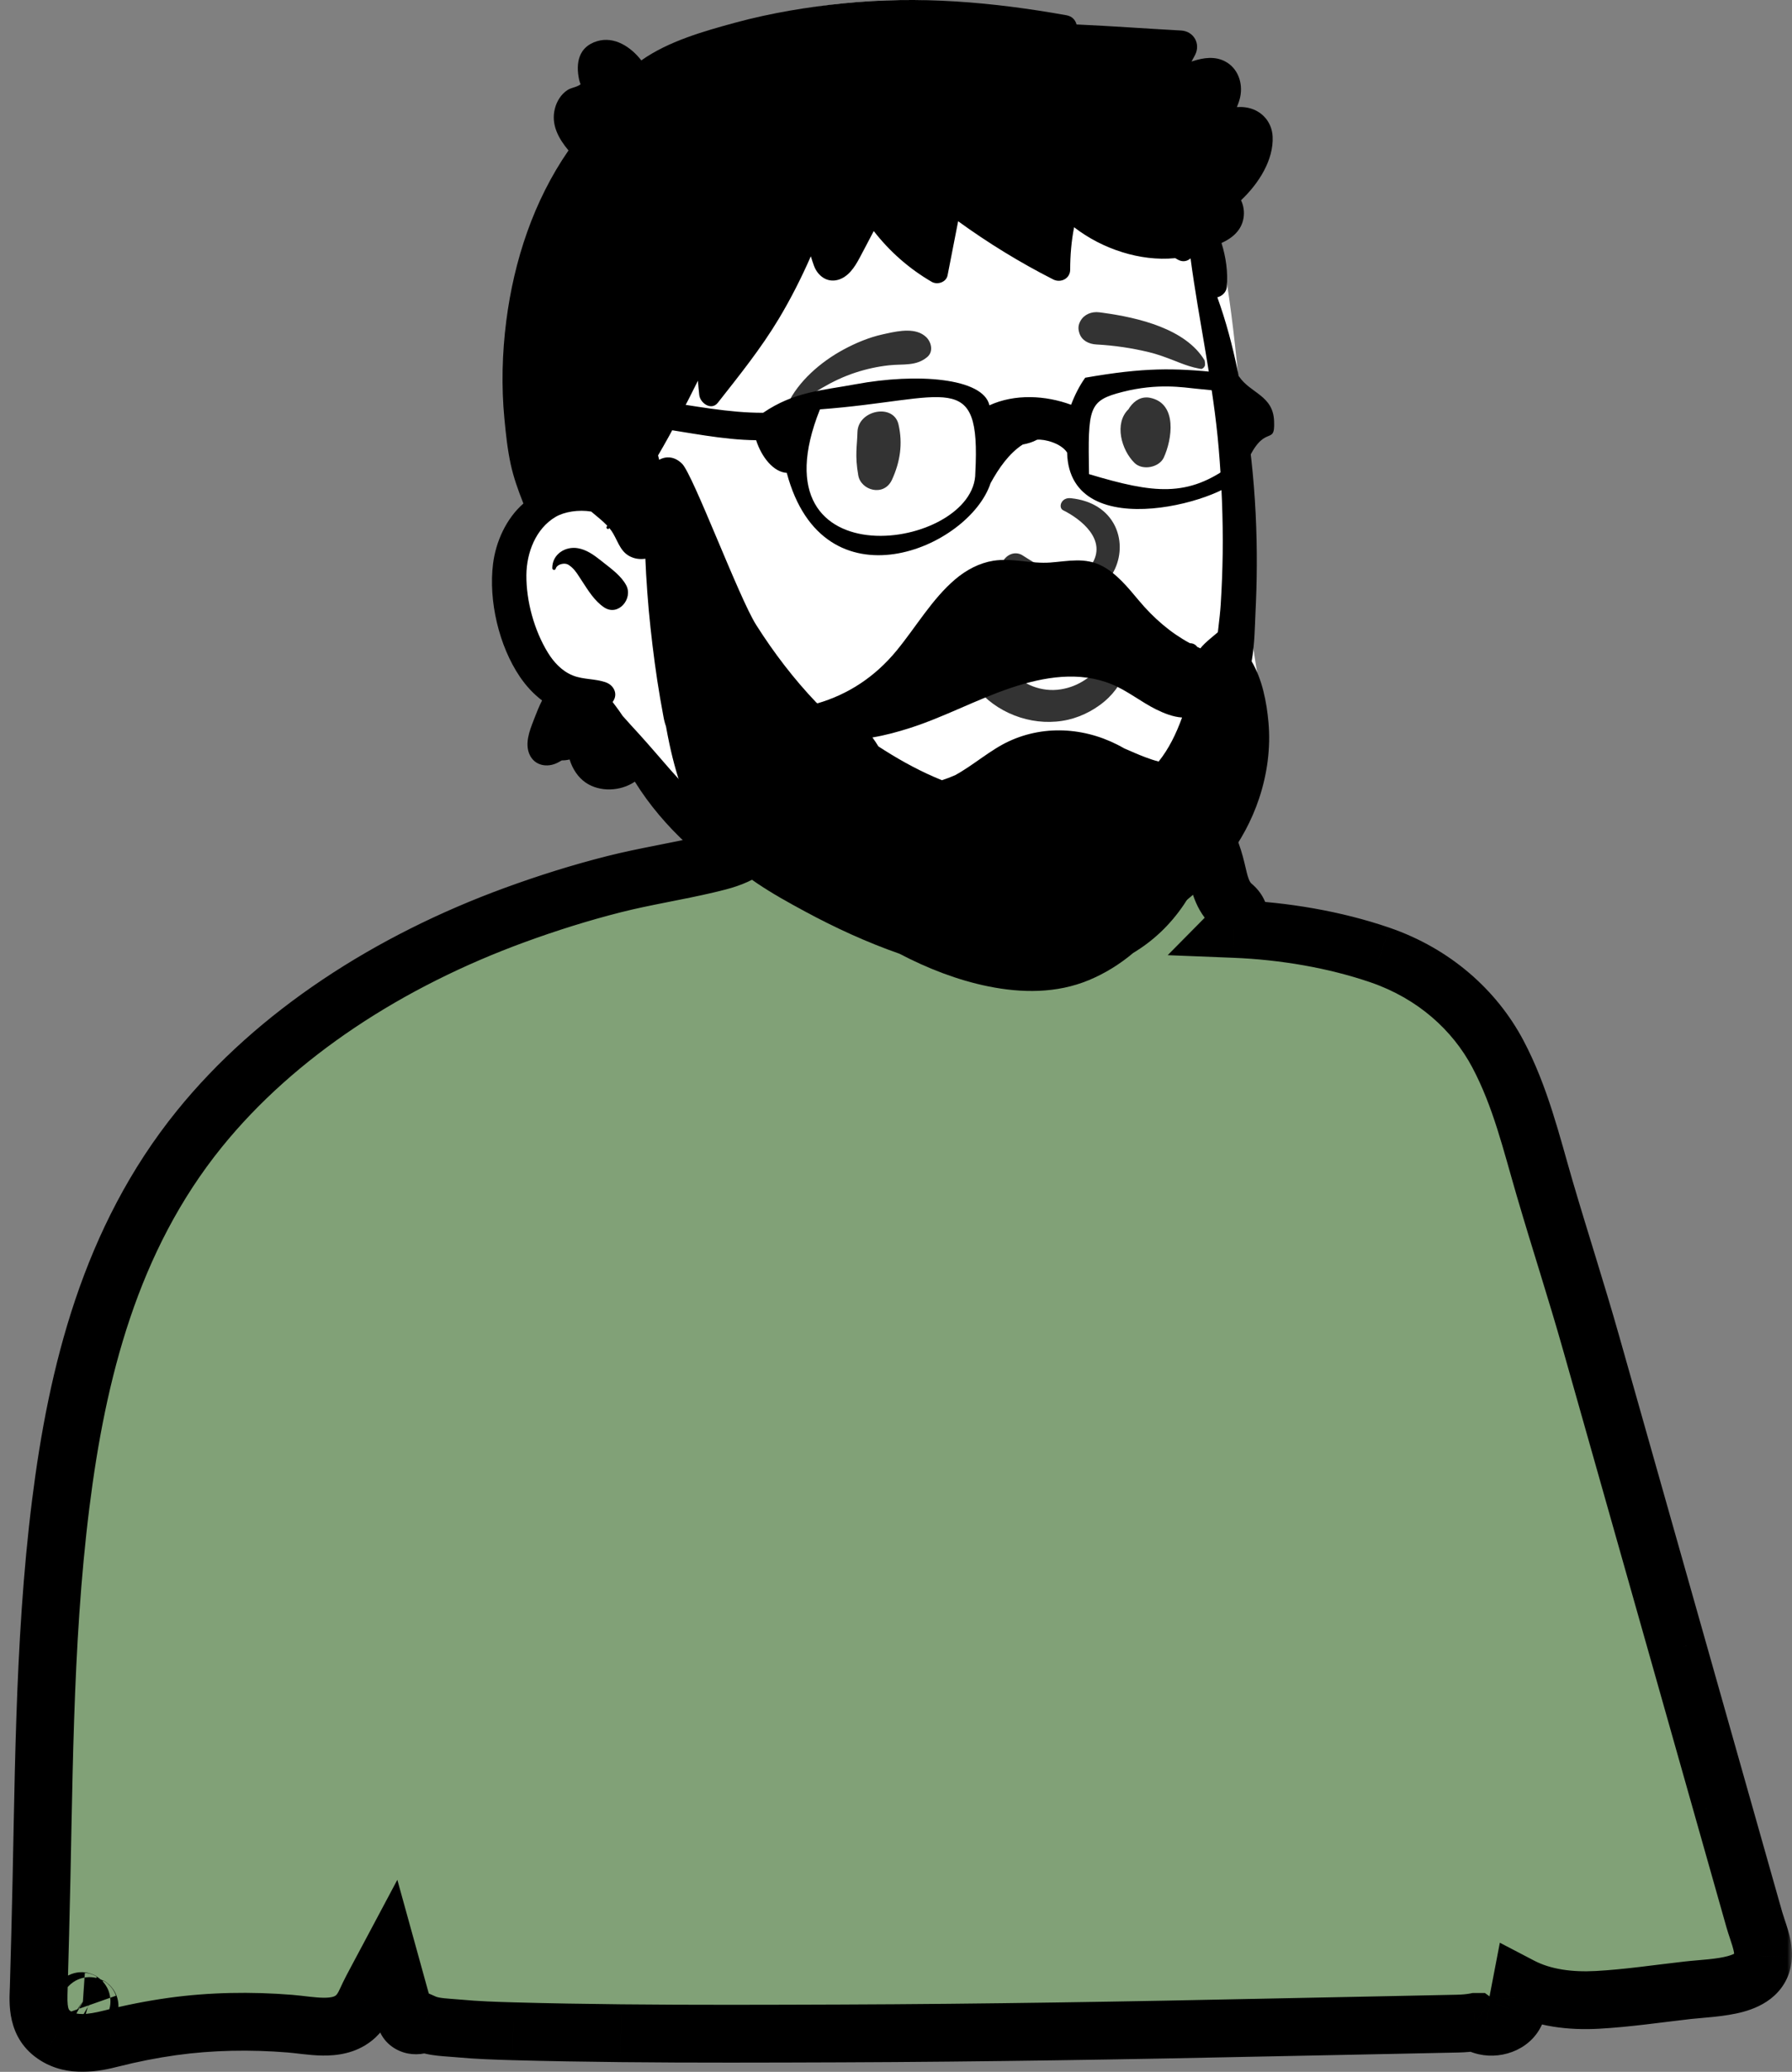 <svg width="186" height="215" viewBox="0 0 186 215" fill="none" xmlns="http://www.w3.org/2000/svg">
<rect x="0" y="0" width="186" height="215" fill="#808080" stroke="none"/>
<path fill-rule="evenodd" clip-rule="evenodd" d="M94.141 0C106.504 0 119.293 10.15 123.825 16.628C127.635 22.074 129.687 46.699 129.687 63.342C129.687 66.821 131.5 73.383 130.971 76.712C129.032 88.912 120.583 99.144 103.861 99.144C87.138 99.144 75.147 92.123 62.718 73.274C56.688 73.274 53.765 68.375 53.722 60.645C53.68 52.915 59.544 50.102 59.544 50.102C59.544 50.102 57.453 19.595 62.718 11.652C67.984 3.709 81.778 0 94.141 0Z" fill="white"/>
<path fill-rule="evenodd" clip-rule="evenodd" d="M56.764 96.357C67.672 94.374 74.142 94.374 77.803 91.301C81.464 88.229 82.128 82.954 83.647 78.882C84.484 76.638 92.682 74.6 100.634 74.919C107.115 75.179 113.646 77.438 114.15 78.882C115.275 82.097 117.081 95.862 123.023 97.977C128.964 100.092 141.649 98.164 145.276 103.214C148.903 108.264 160.813 128.852 160.813 133.648C160.813 138.445 44.369 136.979 44.369 136.979C44.369 136.979 45.855 98.341 56.764 96.357Z" fill="white"/>
<mask id="path-6-outside-1" maskUnits="userSpaceOnUse" x="0" y="77.855" width="186" height="138" fill="black">
<rect fill="white" y="77.855" width="186" height="138"/>
<path fill-rule="evenodd" clip-rule="evenodd" d="M9.212 208.097C9.378 208.195 9.247 208.197 9.212 208.097V208.097ZM8.565 207.699C8.576 207.706 8.589 207.714 8.603 207.721C8.471 207.712 8.39 207.602 8.565 207.699ZM180.894 194.981C180.162 192.4 179.432 189.817 178.7 187.236C177.173 181.838 175.644 176.439 174.117 171.039C171.126 160.479 168.137 149.919 165.146 139.359C163.628 133.992 161.893 128.667 160.326 123.309C158.954 118.613 157.822 113.805 155.466 109.361C153.063 104.824 148.84 101.033 143.249 99.11C138.54 97.493 133.244 96.597 128.117 96.393C128.761 95.742 128.912 94.778 127.972 93.991C126.807 93.016 126.57 91.567 126.259 90.277C125.871 88.665 125.269 86.938 124.107 85.581C123.617 85.008 122.902 84.74 122.061 84.894C121.544 84.988 121.036 85.098 120.534 85.223C120.372 85.089 120.212 84.946 120.071 84.773C119.754 84.371 119.548 83.783 119.092 83.476C118.783 83.266 118.432 83.215 118.071 83.367C117.1 83.774 117.019 85.006 117.227 85.762C117.269 85.909 117.319 86.055 117.381 86.198C117.315 86.224 117.247 86.249 117.179 86.274H117.177C115.911 86.075 114.294 86.495 113.058 86.596C111.623 86.714 110.181 86.791 108.739 86.829C105.788 86.907 102.832 86.835 99.894 86.591C97.03 86.356 94.186 85.978 91.357 85.551C89.596 85.285 87.448 85.064 85.901 84.19C85.877 83.754 85.864 83.317 85.853 82.881C85.831 82.123 85.88 81.528 85.391 80.862C85.384 80.855 85.373 80.853 85.362 80.857C84.758 81.117 84.324 81.562 84.006 82.09C83.426 81.962 82.801 81.98 82.26 82.166C81.495 82.428 80.925 82.731 80.332 83.215C79.449 83.933 79.19 84.773 78.932 85.737C78.745 86.428 78.629 86.922 78.296 87.385C78.224 87.484 78.147 87.589 78.064 87.685C78.033 87.71 77.976 87.759 77.88 87.842C77.784 87.922 77.687 88 77.588 88.078C77.532 88.125 77.251 88.313 77.295 88.287C76.081 89.033 74.983 89.313 73.485 89.669C70.259 90.436 66.955 90.937 63.741 91.751C60.229 92.641 56.793 93.723 53.434 94.951C40.369 99.728 28.675 107.291 20.702 117.141C11.416 128.612 7.998 142.546 6.304 156.054C4.45 170.86 4.58 185.834 4.174 200.701C4.124 202.56 4.073 204.42 4.023 206.279C3.973 208.097 3.837 210.054 5.791 211.279C7.533 212.368 9.654 212.026 11.582 211.536C13.646 211.013 15.748 210.597 17.875 210.299C21.889 209.74 26.03 209.673 30.079 209.998C32.255 210.174 34.917 210.839 36.705 209.432C37.347 208.926 37.717 208.283 38.02 207.609C38.397 206.777 38.837 205.961 39.275 205.143C39.637 204.47 39.996 203.794 40.355 203.119C40.938 205.227 41.521 207.334 42.104 209.443C42.334 210.273 43.383 210.337 44.017 209.933C45.051 210.391 46.409 210.382 47.584 210.494C49.473 210.673 51.377 210.734 53.274 210.789C56.992 210.894 60.711 210.952 64.431 210.991C72.017 211.071 79.602 211.042 87.186 211.015C102.21 210.961 117.232 210.707 132.249 210.385C136.478 210.295 140.707 210.214 144.936 210.129C147.048 210.087 149.162 210.045 151.277 209.996C151.91 209.982 152.55 209.933 153.15 209.817H153.152C153.42 210.011 153.748 210.159 154.141 210.248C155.545 210.566 156.941 209.857 157.361 208.738C157.556 208.224 157.692 207.754 157.644 207.254C157.716 206.878 157.789 206.502 157.861 206.126C160.205 207.35 163.019 207.683 165.795 207.531C168.935 207.359 172.075 206.885 175.19 206.533C178.115 206.201 182.857 206.308 182.997 202.973C183.048 201.752 182.423 200.382 182.09 199.207C181.691 197.798 181.292 196.39 180.894 194.981Z"/>
</mask>
<path fill-rule="evenodd" clip-rule="evenodd" d="M9.212 208.097C9.378 208.195 9.247 208.197 9.212 208.097V208.097ZM8.565 207.699C8.576 207.706 8.589 207.714 8.603 207.721C8.471 207.712 8.39 207.602 8.565 207.699ZM180.894 194.981C180.162 192.4 179.432 189.817 178.7 187.236C177.173 181.838 175.644 176.439 174.117 171.039C171.126 160.479 168.137 149.919 165.146 139.359C163.628 133.992 161.893 128.667 160.326 123.309C158.954 118.613 157.822 113.805 155.466 109.361C153.063 104.824 148.84 101.033 143.249 99.11C138.54 97.493 133.244 96.597 128.117 96.393C128.761 95.742 128.912 94.778 127.972 93.991C126.807 93.016 126.57 91.567 126.259 90.277C125.871 88.665 125.269 86.938 124.107 85.581C123.617 85.008 122.902 84.74 122.061 84.894C121.544 84.988 121.036 85.098 120.534 85.223C120.372 85.089 120.212 84.946 120.071 84.773C119.754 84.371 119.548 83.783 119.092 83.476C118.783 83.266 118.432 83.215 118.071 83.367C117.1 83.774 117.019 85.006 117.227 85.762C117.269 85.909 117.319 86.055 117.381 86.198C117.315 86.224 117.247 86.249 117.179 86.274H117.177C115.911 86.075 114.294 86.495 113.058 86.596C111.623 86.714 110.181 86.791 108.739 86.829C105.788 86.907 102.832 86.835 99.894 86.591C97.03 86.356 94.186 85.978 91.357 85.551C89.596 85.285 87.448 85.064 85.901 84.19C85.877 83.754 85.864 83.317 85.853 82.881C85.831 82.123 85.88 81.528 85.391 80.862C85.384 80.855 85.373 80.853 85.362 80.857C84.758 81.117 84.324 81.562 84.006 82.09C83.426 81.962 82.801 81.98 82.26 82.166C81.495 82.428 80.925 82.731 80.332 83.215C79.449 83.933 79.19 84.773 78.932 85.737C78.745 86.428 78.629 86.922 78.296 87.385C78.224 87.484 78.147 87.589 78.064 87.685C78.033 87.71 77.976 87.759 77.88 87.842C77.784 87.922 77.687 88 77.588 88.078C77.532 88.125 77.251 88.313 77.295 88.287C76.081 89.033 74.983 89.313 73.485 89.669C70.259 90.436 66.955 90.937 63.741 91.751C60.229 92.641 56.793 93.723 53.434 94.951C40.369 99.728 28.675 107.291 20.702 117.141C11.416 128.612 7.998 142.546 6.304 156.054C4.45 170.86 4.58 185.834 4.174 200.701C4.124 202.56 4.073 204.42 4.023 206.279C3.973 208.097 3.837 210.054 5.791 211.279C7.533 212.368 9.654 212.026 11.582 211.536C13.646 211.013 15.748 210.597 17.875 210.299C21.889 209.74 26.03 209.673 30.079 209.998C32.255 210.174 34.917 210.839 36.705 209.432C37.347 208.926 37.717 208.283 38.02 207.609C38.397 206.777 38.837 205.961 39.275 205.143C39.637 204.47 39.996 203.794 40.355 203.119C40.938 205.227 41.521 207.334 42.104 209.443C42.334 210.273 43.383 210.337 44.017 209.933C45.051 210.391 46.409 210.382 47.584 210.494C49.473 210.673 51.377 210.734 53.274 210.789C56.992 210.894 60.711 210.952 64.431 210.991C72.017 211.071 79.602 211.042 87.186 211.015C102.21 210.961 117.232 210.707 132.249 210.385C136.478 210.295 140.707 210.214 144.936 210.129C147.048 210.087 149.162 210.045 151.277 209.996C151.91 209.982 152.55 209.933 153.15 209.817H153.152C153.42 210.011 153.748 210.159 154.141 210.248C155.545 210.566 156.941 209.857 157.361 208.738C157.556 208.224 157.692 207.754 157.644 207.254C157.716 206.878 157.789 206.502 157.861 206.126C160.205 207.35 163.019 207.683 165.795 207.531C168.935 207.359 172.075 206.885 175.19 206.533C178.115 206.201 182.857 206.308 182.997 202.973C183.048 201.752 182.423 200.382 182.09 199.207C181.691 197.798 181.292 196.39 180.894 194.981Z" fill="#81A177"/>
<path d="M8.565 207.699L10.219 205.196L10.124 205.134L10.026 205.079L8.565 207.699ZM8.603 207.721L8.397 210.714L10.049 205.093L8.603 207.721ZM180.894 194.981L183.78 194.164L183.78 194.163L180.894 194.981ZM178.7 187.236L175.814 188.052L175.814 188.054L178.7 187.236ZM174.117 171.039L177.003 170.223L177.003 170.222L174.117 171.039ZM165.146 139.359L162.26 140.175L162.26 140.176L165.146 139.359ZM160.326 123.309L157.446 124.15L157.447 124.151L160.326 123.309ZM155.466 109.361L152.815 110.765L152.815 110.765L155.466 109.361ZM143.249 99.11L144.224 96.273L144.223 96.272L143.249 99.11ZM128.117 96.393L125.984 94.283L121.2 99.12L127.998 99.391L128.117 96.393ZM127.972 93.991L129.898 91.69L129.897 91.69L127.972 93.991ZM126.259 90.277L123.342 90.979L123.343 90.981L126.259 90.277ZM124.107 85.581L121.828 87.532L121.828 87.532L124.107 85.581ZM122.061 84.894L122.598 87.846L122.6 87.845L122.061 84.894ZM120.534 85.223L118.624 87.537L119.79 88.5L121.258 88.135L120.534 85.223ZM120.071 84.773L117.719 86.634L117.728 86.646L117.737 86.658L120.071 84.773ZM119.092 83.476L117.406 85.958L117.414 85.963L119.092 83.476ZM118.071 83.367L119.231 86.134L119.233 86.133L118.071 83.367ZM117.227 85.762L114.335 86.558L114.338 86.57L114.342 86.582L117.227 85.762ZM117.381 86.198L118.459 88.998L121.367 87.877L120.137 85.015L117.381 86.198ZM117.179 86.274V89.274H117.72L118.227 89.085L117.179 86.274ZM117.177 86.274L116.711 89.238L116.943 89.274H117.177V86.274ZM113.058 86.596L113.303 89.586L113.303 89.586L113.058 86.596ZM108.739 86.829L108.66 83.831L108.66 83.831L108.739 86.829ZM99.894 86.591L100.142 83.601L100.139 83.601L99.894 86.591ZM91.357 85.551L90.909 88.517L90.91 88.517L91.357 85.551ZM85.901 84.19L82.906 84.356L82.997 85.995L84.426 86.802L85.901 84.19ZM85.853 82.881L88.852 82.805L88.852 82.794L85.853 82.881ZM85.391 80.862L87.809 79.087L87.717 78.961L87.612 78.845L85.391 80.862ZM85.362 80.857L84.422 78.008L84.297 78.049L84.176 78.101L85.362 80.857ZM84.006 82.09L83.358 85.019L85.465 85.485L86.577 83.637L84.006 82.09ZM82.26 82.166L83.233 85.004L83.237 85.003L82.26 82.166ZM80.332 83.215L82.225 85.543L82.229 85.539L80.332 83.215ZM78.932 85.737L81.828 86.518L81.829 86.514L78.932 85.737ZM78.296 87.385L80.723 89.148L80.727 89.142L80.732 89.136L78.296 87.385ZM78.064 87.685L79.974 89.999L80.166 89.84L80.329 89.652L78.064 87.685ZM77.88 87.842L79.79 90.156L79.815 90.135L79.84 90.114L77.88 87.842ZM77.588 88.078L75.731 85.722L75.704 85.743L75.679 85.764L77.588 88.078ZM77.295 88.287L78.865 90.844L75.794 85.69L77.295 88.287ZM73.485 89.669L72.791 86.751L72.791 86.751L73.485 89.669ZM63.741 91.751L63.004 88.843L63.004 88.843L63.741 91.751ZM53.434 94.951L54.464 97.769L54.464 97.769L53.434 94.951ZM20.702 117.141L18.37 115.253L18.37 115.253L20.702 117.141ZM6.304 156.054L3.327 155.681L3.327 155.682L6.304 156.054ZM4.174 200.701L1.175 200.619L1.175 200.619L4.174 200.701ZM4.023 206.279L7.022 206.362L7.022 206.361L4.023 206.279ZM5.791 211.279L4.198 213.821L4.201 213.823L5.791 211.279ZM11.582 211.536L10.846 208.628L10.843 208.628L11.582 211.536ZM17.875 210.299L17.461 207.327L17.458 207.328L17.875 210.299ZM30.079 209.998L30.32 207.008L30.32 207.008L30.079 209.998ZM36.705 209.432L38.561 211.789L38.563 211.787L36.705 209.432ZM38.02 207.609L35.287 206.371L35.282 206.382L38.02 207.609ZM39.275 205.143L36.633 203.723L36.631 203.726L39.275 205.143ZM40.355 203.119L43.247 202.319L41.242 195.072L37.708 201.709L40.355 203.119ZM42.104 209.443L39.212 210.242L39.213 210.244L42.104 209.443ZM44.017 209.933L45.231 207.19L43.761 206.539L42.405 207.403L44.017 209.933ZM47.584 210.494L47.299 213.48L47.301 213.481L47.584 210.494ZM53.274 210.789L53.188 213.788L53.19 213.788L53.274 210.789ZM64.431 210.991L64.399 213.991L64.4 213.991L64.431 210.991ZM87.186 211.015L87.196 214.015L87.196 214.015L87.186 211.015ZM132.249 210.385L132.185 207.386L132.185 207.386L132.249 210.385ZM144.936 210.129L144.877 207.129L144.876 207.129L144.936 210.129ZM151.277 209.996L151.208 206.997L151.208 206.997L151.277 209.996ZM153.15 209.817V206.817H152.864L152.582 206.872L153.15 209.817ZM153.152 209.817L154.912 207.387L154.124 206.817H153.152V209.817ZM154.141 210.248L154.804 207.322L154.802 207.322L154.141 210.248ZM157.361 208.738L154.557 207.673L154.553 207.682L157.361 208.738ZM157.644 207.254L154.698 206.688L154.616 207.112L154.658 207.543L157.644 207.254ZM157.861 206.126L159.25 203.466L155.676 201.6L154.915 205.559L157.861 206.126ZM165.795 207.531L165.631 204.535L165.631 204.535L165.795 207.531ZM175.19 206.533L174.853 203.552L174.853 203.552L175.19 206.533ZM182.997 202.973L185.994 203.099L185.995 203.096L182.997 202.973ZM182.09 199.207L179.203 200.024L179.204 200.024L182.09 199.207ZM7.694 210.685C7.666 210.668 7.331 210.482 7.005 210.1C6.909 209.988 6.755 209.79 6.614 209.512C6.491 209.268 6.255 208.721 6.299 207.986C6.353 207.101 6.804 206.235 7.603 205.69C8.271 205.236 8.928 205.176 9.246 205.171C9.886 205.163 10.355 205.362 10.542 205.449C10.793 205.567 11.004 205.709 11.178 205.855C11.529 206.149 11.852 206.564 12.041 207.1L6.382 209.094C6.588 209.68 6.942 210.132 7.321 210.451C7.51 210.609 7.736 210.761 8 210.884C8.199 210.977 8.68 211.18 9.328 211.171C9.65 211.166 10.311 211.106 10.981 210.649C11.783 210.103 12.235 209.235 12.289 208.347C12.333 207.609 12.096 207.058 11.97 206.808C11.828 206.526 11.669 206.323 11.568 206.204C11.222 205.798 10.841 205.575 10.729 205.509L7.694 210.685ZM6.912 210.203C6.989 210.253 7.053 210.291 7.088 210.311C7.122 210.331 7.153 210.347 7.156 210.349L10.049 205.093C10.039 205.087 10.056 205.097 10.078 205.109C10.1 205.122 10.153 205.152 10.219 205.196L6.912 210.203ZM8.808 204.728C9.161 204.752 9.463 204.841 9.707 204.946C9.856 205.011 10.293 205.21 10.703 205.668C10.809 205.786 11.08 206.103 11.268 206.594C11.453 207.08 11.754 208.363 10.8 209.545C9.994 210.543 8.917 210.638 8.651 210.654C8.267 210.677 7.97 210.619 7.843 210.592C7.566 210.532 7.366 210.446 7.3 210.416C7.207 210.376 7.14 210.339 7.105 210.32L10.026 205.079C9.953 205.038 9.594 204.832 9.114 204.728C8.98 204.699 8.676 204.641 8.288 204.665C8.018 204.681 6.938 204.776 6.131 205.777C5.175 206.961 5.476 208.246 5.663 208.735C5.852 209.23 6.125 209.55 6.234 209.672C6.66 210.147 7.13 210.369 7.326 210.454C7.617 210.579 7.979 210.685 8.397 210.714L8.808 204.728ZM183.78 194.163C183.414 192.873 183.049 191.583 182.684 190.291C182.318 189.001 181.953 187.709 181.587 186.417L175.814 188.054C176.18 189.344 176.545 190.634 176.91 191.925C177.276 193.216 177.641 194.508 178.007 195.799L183.78 194.163ZM181.587 186.419C180.059 181.019 178.531 175.623 177.003 170.223L171.23 171.856C172.757 177.255 174.287 182.656 175.814 188.052L181.587 186.419ZM177.003 170.222C175.508 164.942 174.013 159.662 172.518 154.382C171.023 149.102 169.528 143.821 168.033 138.541L162.26 140.176C163.755 145.456 165.25 150.736 166.745 156.016C168.24 161.296 169.735 166.576 171.23 171.857L177.003 170.222ZM168.033 138.542C166.531 133.234 164.716 127.632 163.205 122.467L157.447 124.151C159.07 129.702 160.725 134.75 162.26 140.175L168.033 138.542ZM163.206 122.468C161.896 117.982 160.657 112.749 158.117 107.956L152.815 110.765C154.986 114.861 156.013 119.243 157.446 124.15L163.206 122.468ZM158.117 107.956C155.356 102.745 150.534 98.443 144.224 96.273L142.273 101.947C147.147 103.623 150.769 106.903 152.815 110.765L158.117 107.956ZM144.223 96.272C139.201 94.548 133.612 93.61 128.237 93.395L127.998 99.391C132.877 99.585 137.879 100.438 142.274 101.947L144.223 96.272ZM130.25 98.503C130.988 97.757 131.636 96.634 131.639 95.249C131.642 93.783 130.922 92.547 129.898 91.69L126.047 96.291C125.963 96.221 125.638 95.861 125.639 95.237C125.64 94.693 125.89 94.378 125.984 94.283L130.25 98.503ZM129.897 91.69C129.828 91.632 129.727 91.522 129.602 91.192C129.445 90.776 129.369 90.377 129.175 89.574L123.343 90.981C123.558 91.871 123.949 94.537 126.048 96.292L129.897 91.69ZM129.176 89.575C128.75 87.808 128.01 85.527 126.386 83.63L121.828 87.532C122.527 88.349 122.992 89.523 123.342 90.979L129.176 89.575ZM126.387 83.631C125.177 82.218 123.377 81.604 121.522 81.943L122.6 87.845C122.562 87.852 122.423 87.865 122.235 87.8C122.045 87.735 121.908 87.625 121.828 87.532L126.387 83.631ZM121.524 81.942C120.941 82.049 120.37 82.172 119.81 82.312L121.258 88.135C121.701 88.024 122.147 87.928 122.598 87.846L121.524 81.942ZM122.444 82.91C122.418 82.889 122.4 82.873 122.387 82.862C122.373 82.85 122.367 82.844 122.365 82.842C122.36 82.838 122.378 82.854 122.405 82.888L117.737 86.658C118.067 87.066 118.41 87.36 118.624 87.537L122.444 82.91ZM122.424 82.911C122.459 82.955 122.461 82.966 122.408 82.88C122.402 82.869 122.247 82.61 122.173 82.492C121.974 82.176 121.537 81.507 120.77 80.989L117.414 85.963C117.246 85.85 117.145 85.739 117.101 85.687C117.061 85.64 117.055 85.624 117.094 85.686C117.113 85.716 117.134 85.752 117.168 85.808C117.197 85.856 117.244 85.934 117.288 86.008C117.378 86.155 117.525 86.39 117.719 86.634L122.424 82.911ZM120.778 80.994C119.69 80.256 118.273 80.028 116.909 80.602L119.233 86.133C118.971 86.243 118.631 86.309 118.255 86.266C117.888 86.223 117.6 86.089 117.406 85.958L120.778 80.994ZM116.911 80.601C115.326 81.265 114.578 82.602 114.3 83.693C114.037 84.725 114.114 85.756 114.335 86.558L120.12 84.966C120.133 85.015 120.134 85.035 120.134 85.041C120.134 85.046 120.135 85.091 120.114 85.175C120.093 85.259 120.035 85.431 119.885 85.627C119.723 85.84 119.495 86.023 119.231 86.134L116.911 80.601ZM114.342 86.582C114.413 86.834 114.505 87.104 114.624 87.382L120.137 85.015C120.134 85.007 120.125 84.984 120.113 84.942L114.342 86.582ZM116.302 83.399C116.254 83.417 116.202 83.437 116.131 83.463L118.227 89.085C118.292 89.061 118.376 89.03 118.459 88.998L116.302 83.399ZM117.179 83.274H117.177V89.274H117.179V83.274ZM117.643 83.311C116.561 83.141 115.482 83.249 114.721 83.347C113.756 83.472 113.361 83.561 112.813 83.606L113.303 89.586C113.99 89.53 115.022 89.358 115.491 89.298C116.164 89.211 116.526 89.209 116.711 89.238L117.643 83.311ZM112.813 83.606C111.433 83.719 110.047 83.794 108.66 83.831L108.818 89.828C110.315 89.789 111.812 89.708 113.303 89.586L112.813 83.606ZM108.66 83.831C105.81 83.906 102.964 83.835 100.142 83.601L99.645 89.58C102.7 89.834 105.765 89.909 108.818 89.828L108.66 83.831ZM100.139 83.601C97.372 83.374 94.603 83.006 91.805 82.584L90.91 88.517C93.769 88.949 96.688 89.338 99.648 89.581L100.139 83.601ZM91.805 82.584C90.82 82.436 90.002 82.336 89.16 82.161C88.334 81.99 87.758 81.793 87.377 81.578L84.426 86.802C85.592 87.461 86.863 87.812 87.938 88.036C88.997 88.256 90.133 88.4 90.909 88.517L91.805 82.584ZM88.897 84.025C88.875 83.636 88.863 83.235 88.852 82.805L82.854 82.956C82.865 83.398 82.879 83.873 82.906 84.356L88.897 84.025ZM88.852 82.794C88.839 82.355 88.967 80.664 87.809 79.087L82.973 82.637C82.951 82.607 82.914 82.549 82.881 82.466C82.849 82.386 82.837 82.325 82.834 82.306C82.833 82.298 82.838 82.328 82.843 82.447C82.845 82.505 82.846 82.571 82.848 82.661C82.849 82.745 82.851 82.855 82.855 82.967L88.852 82.794ZM87.612 78.845C86.579 77.708 85.195 77.753 84.422 78.008L86.303 83.705C85.552 83.953 84.19 84.001 83.171 82.879L87.612 78.845ZM84.176 78.101C82.866 78.665 81.996 79.612 81.435 80.544L86.577 83.637C86.618 83.569 86.638 83.552 86.629 83.561C86.624 83.566 86.613 83.575 86.597 83.586C86.581 83.596 86.564 83.605 86.549 83.612L84.176 78.101ZM84.654 79.161C83.606 78.929 82.413 78.941 81.283 79.33L83.237 85.003C83.203 85.014 83.203 85.009 83.237 85.008C83.271 85.007 83.315 85.01 83.358 85.019L84.654 79.161ZM81.287 79.329C80.232 79.69 79.339 80.153 78.434 80.891L82.229 85.539C82.512 85.308 82.758 85.167 83.233 85.004L81.287 79.329ZM78.439 80.888C76.755 82.257 76.307 83.944 76.034 84.96L81.829 86.514C81.96 86.027 82.026 85.837 82.088 85.712C82.121 85.644 82.146 85.607 82.225 85.543L78.439 80.888ZM76.035 84.956C75.982 85.154 75.949 85.279 75.912 85.41C75.878 85.532 75.855 85.604 75.838 85.653C75.811 85.732 75.816 85.695 75.861 85.633L80.732 89.136C81.454 88.133 81.692 87.022 81.828 86.518L76.035 84.956ZM75.87 85.621C75.833 85.672 75.814 85.697 75.799 85.717C75.784 85.736 75.786 85.733 75.799 85.718L80.329 89.652C80.51 89.444 80.659 89.237 80.723 89.148L75.87 85.621ZM76.154 85.372C76.092 85.423 76.007 85.496 75.92 85.571L79.84 90.114C79.888 90.073 79.922 90.043 79.947 90.022C79.975 89.998 79.98 89.993 79.974 89.999L76.154 85.372ZM75.97 85.529C75.891 85.594 75.812 85.658 75.731 85.722L79.447 90.433C79.562 90.342 79.676 90.25 79.79 90.156L75.97 85.529ZM75.679 85.764C75.775 85.684 75.837 85.645 75.695 85.744C75.668 85.762 75.62 85.796 75.586 85.82C75.577 85.826 75.562 85.837 75.545 85.849C75.537 85.855 75.493 85.886 75.441 85.927C75.434 85.933 75.335 86.009 75.222 86.116C75.188 86.149 75.129 86.206 75.061 86.283C75.01 86.338 74.862 86.506 74.715 86.751C74.642 86.872 74.509 87.113 74.412 87.443C74.323 87.748 74.181 88.406 74.429 89.192C75.079 91.252 77.099 91.291 77.305 91.29C77.752 91.287 78.089 91.182 78.163 91.16C78.293 91.12 78.393 91.08 78.445 91.059C78.549 91.015 78.629 90.975 78.659 90.96C78.727 90.924 78.78 90.894 78.796 90.885L75.794 85.69C75.807 85.682 75.858 85.653 75.925 85.619C75.954 85.604 76.033 85.564 76.137 85.52C76.188 85.499 76.288 85.459 76.418 85.419C76.492 85.397 76.829 85.292 77.275 85.29C77.482 85.289 79.502 85.328 80.151 87.388C80.399 88.173 80.258 88.832 80.168 89.137C80.071 89.466 79.938 89.707 79.865 89.829C79.719 90.073 79.57 90.241 79.52 90.296C79.452 90.372 79.393 90.43 79.359 90.462C79.247 90.569 79.149 90.644 79.144 90.648C79.096 90.686 79.058 90.713 79.057 90.714C79.052 90.718 79.048 90.72 79.046 90.722C79.044 90.723 79.042 90.724 79.042 90.724C79.042 90.725 79.044 90.723 79.048 90.72C79.052 90.718 79.057 90.714 79.064 90.709C79.079 90.699 79.092 90.69 79.113 90.675C79.114 90.674 79.345 90.518 79.498 90.391L75.679 85.764ZM75.725 85.731C74.962 86.2 74.291 86.394 72.791 86.751L74.179 92.588C75.676 92.232 77.2 91.866 78.865 90.844L75.725 85.731ZM72.791 86.751C71.246 87.118 69.677 87.423 68.026 87.75C66.398 88.072 64.697 88.415 63.004 88.843L64.477 94.66C65.999 94.274 67.558 93.959 69.191 93.636C70.802 93.317 72.498 92.988 74.179 92.588L72.791 86.751ZM63.004 88.843C59.382 89.761 55.849 90.874 52.404 92.134L54.464 97.769C57.737 96.572 61.075 95.522 64.478 94.659L63.004 88.843ZM52.404 92.134C38.953 97.052 26.759 104.889 18.37 115.253L23.033 119.028C30.59 109.693 41.784 102.405 54.464 97.769L52.404 92.134ZM18.37 115.253C8.557 127.376 5.045 141.98 3.327 155.681L9.281 156.428C10.95 143.111 14.274 129.849 23.033 119.028L18.37 115.253ZM3.327 155.682C1.45 170.679 1.577 185.898 1.175 200.619L7.173 200.783C7.582 185.769 7.451 171.041 9.281 156.427L3.327 155.682ZM1.175 200.619C1.15 201.549 1.125 202.479 1.1 203.409C1.075 204.338 1.049 205.268 1.024 206.198L7.022 206.361C7.047 205.431 7.072 204.501 7.098 203.571C7.123 202.642 7.148 201.712 7.173 200.782L1.175 200.619ZM1.024 206.196C0.985 207.614 0.567 211.546 4.198 213.821L7.384 208.737C7.225 208.637 7.177 208.569 7.164 208.549C7.146 208.523 7.11 208.462 7.076 208.316C7.039 208.157 7.01 207.929 7.002 207.585C6.994 207.225 7.008 206.866 7.022 206.362L1.024 206.196ZM4.201 213.823C7.127 215.652 10.43 214.924 12.322 214.443L10.843 208.628C8.879 209.128 7.939 209.084 7.382 208.735L4.201 213.823ZM12.319 214.444C14.28 213.947 16.275 213.552 18.292 213.269L17.458 207.328C15.22 207.642 13.012 208.079 10.846 208.628L12.319 214.444ZM18.289 213.27C22.061 212.745 25.981 212.678 29.839 212.989L30.32 207.008C26.08 206.667 21.718 206.735 17.461 207.327L18.289 213.27ZM29.838 212.989C30.321 213.028 30.79 213.09 31.448 213.163C32.054 213.231 32.769 213.301 33.505 213.309C34.948 213.324 36.881 213.112 38.561 211.789L34.85 207.075C34.742 207.16 34.449 207.318 33.57 207.309C33.145 207.304 32.675 207.263 32.114 207.2C31.605 207.144 30.925 207.057 30.32 207.008L29.838 212.989ZM38.563 211.787C39.762 210.842 40.376 209.687 40.757 208.836L35.282 206.382C35.059 206.88 34.933 207.009 34.847 207.077L38.563 211.787ZM40.752 208.847C41.08 208.124 41.468 207.402 41.919 206.561L36.631 203.726C36.206 204.52 35.713 205.43 35.287 206.371L40.752 208.847ZM41.918 206.563C42.283 205.884 42.646 205.2 43.003 204.529L37.708 201.709C37.346 202.388 36.991 203.057 36.633 203.723L41.918 206.563ZM37.464 203.919C38.047 206.026 38.63 208.133 39.212 210.242L44.996 208.644C44.413 206.534 43.83 204.427 43.247 202.319L37.464 203.919ZM39.213 210.244C39.696 211.987 41.109 212.866 42.358 213.1C43.494 213.312 44.685 213.064 45.629 212.463L42.405 207.403C42.715 207.206 43.065 207.128 43.46 207.202C43.687 207.244 44.008 207.354 44.324 207.615C44.66 207.894 44.89 208.263 44.995 208.642L39.213 210.244ZM42.803 212.677C43.738 213.09 44.694 213.244 45.414 213.324C45.787 213.366 46.152 213.393 46.462 213.416C46.792 213.439 47.05 213.457 47.299 213.48L47.869 207.508C47.53 207.475 47.178 207.452 46.891 207.431C46.584 207.409 46.324 207.389 46.082 207.362C45.57 207.304 45.33 207.234 45.231 207.19L42.803 212.677ZM47.301 213.481C49.3 213.67 51.297 213.733 53.188 213.788L53.36 207.79C51.456 207.736 49.645 207.676 47.867 207.507L47.301 213.481ZM53.19 213.788C56.932 213.893 60.67 213.951 64.399 213.991L64.463 207.992C60.752 207.952 57.053 207.894 53.359 207.79L53.19 213.788ZM64.4 213.991C72.01 214.071 79.617 214.042 87.196 214.015L87.175 208.015C79.587 208.042 72.023 208.071 64.463 207.992L64.4 213.991ZM87.196 214.015C102.246 213.96 117.288 213.707 132.314 213.385L132.185 207.386C117.176 207.708 102.173 207.961 87.175 208.015L87.196 214.015ZM132.314 213.385C136.54 213.294 140.764 213.213 144.996 213.128L144.876 207.129C140.65 207.214 136.417 207.296 132.185 207.386L132.314 213.385ZM144.995 213.128C147.106 213.086 149.226 213.045 151.346 212.996L151.208 206.997C149.099 207.046 146.99 207.087 144.877 207.129L144.995 213.128ZM151.345 212.996C152.075 212.979 152.895 212.922 153.718 212.763L152.582 206.872C152.204 206.945 151.745 206.985 151.208 206.997L151.345 212.996ZM153.15 212.817H153.152V206.817H153.15V212.817ZM151.393 212.247C152.022 212.703 152.733 213.006 153.479 213.174L154.802 207.322C154.781 207.317 154.785 207.316 154.807 207.326C154.829 207.335 154.866 207.355 154.912 207.387L151.393 212.247ZM153.477 213.174C156.099 213.768 159.138 212.539 160.17 209.793L154.553 207.682C154.656 207.409 154.814 207.331 154.82 207.328C154.839 207.319 154.829 207.328 154.804 207.322L153.477 213.174ZM160.166 209.802C160.393 209.205 160.748 208.189 160.63 206.966L154.658 207.543C154.653 207.487 154.653 207.439 154.656 207.404C154.658 207.37 154.662 207.355 154.661 207.362C154.659 207.37 154.652 207.398 154.635 207.452C154.618 207.506 154.593 207.576 154.557 207.673L160.166 209.802ZM160.59 207.82C160.626 207.632 160.663 207.444 160.699 207.256C160.735 207.068 160.771 206.88 160.807 206.692L154.915 205.559C154.879 205.747 154.843 205.936 154.806 206.124C154.77 206.312 154.734 206.5 154.698 206.688L160.59 207.82ZM156.472 208.785C159.47 210.351 162.885 210.695 165.959 210.527L165.631 204.535C163.153 204.671 160.941 204.349 159.25 203.466L156.472 208.785ZM165.959 210.527C169.213 210.348 172.562 209.849 175.528 209.513L174.853 203.552C171.587 203.921 168.656 204.37 165.631 204.535L165.959 210.527ZM175.528 209.513C176.6 209.392 179.067 209.286 180.934 208.772C181.939 208.495 183.146 208.021 184.149 207.108C185.246 206.11 185.925 204.74 185.994 203.099L180 202.847C179.999 202.873 180.033 202.741 180.11 202.671C180.111 202.67 180.065 202.712 179.931 202.776C179.797 202.841 179.605 202.914 179.342 202.987C178.8 203.136 178.125 203.238 177.316 203.322C176.918 203.363 176.521 203.396 176.103 203.432C175.697 203.467 175.264 203.505 174.853 203.552L175.528 209.513ZM185.995 203.096C186.041 201.977 185.779 200.943 185.562 200.215C185.449 199.837 185.324 199.466 185.224 199.168C185.118 198.848 185.038 198.606 184.976 198.389L179.204 200.024C179.309 200.395 179.432 200.765 179.534 201.071C179.644 201.398 179.734 201.666 179.812 201.93C179.978 202.486 180.004 202.747 180 202.849L185.995 203.096ZM184.977 198.39C184.777 197.685 184.578 196.981 184.378 196.276C184.179 195.572 183.98 194.868 183.78 194.164L178.007 195.798C178.207 196.503 178.406 197.207 178.605 197.911C178.805 198.615 179.004 199.319 179.203 200.024L184.977 198.39Z" fill="black" mask="url(#path-6-outside-1)"/>
<path fill-rule="evenodd" clip-rule="evenodd" d="M105.907 74.459C104.284 73.946 102.803 73.022 101.691 71.797C101.304 71.371 101.183 70.905 101.23 70.47C101.283 69.981 101.56 69.525 101.966 69.207C102.371 68.887 102.888 68.712 103.399 68.757C103.846 68.797 104.302 68.998 104.681 69.446L104.761 69.536C105.426 70.275 106.267 70.865 107.205 71.224C108.114 71.569 109.102 71.697 110.119 71.532C112.051 71.219 113.326 70.167 114.664 68.761C114.828 68.583 114.993 68.401 115.166 68.216C115.267 68.05 115.418 67.939 115.58 67.876C115.77 67.806 115.991 67.796 116.189 67.85C116.386 67.901 116.569 68.009 116.689 68.16C116.809 68.302 116.885 68.482 116.87 68.696C116.826 70.077 116.128 71.348 115.091 72.372C113.94 73.51 112.373 74.341 110.868 74.687C109.209 75.067 107.491 74.958 105.907 74.459ZM110.319 52.935C112.16 53.842 115.024 56.039 113.261 58.646C111.14 60.976 107.73 58.634 106.056 57.582C104.517 56.78 102.99 59.151 104.436 60.107C116.495 67.424 120.297 52.637 111.139 51.699C110.134 51.596 109.829 52.65 110.319 52.935ZM89 44.834C89.062 42.548 92.753 41.822 93.261 44.051C93.718 46.048 93.436 47.922 92.58 49.791C91.748 51.578 89.357 50.901 89.084 49.332C88.713 47.23 88.968 46.255 89 44.834ZM117.286 42.23C117.763 41.568 118.483 41.094 119.401 41.287C122.25 41.892 121.65 45.644 120.785 47.502C120.301 48.512 118.593 48.857 117.757 48.039C116.398 46.704 115.607 43.931 117.143 42.455C117.185 42.381 117.226 42.306 117.286 42.23ZM91.601 34.702L92.039 34.605C93.398 34.307 95.09 33.999 96.121 34.97C96.671 35.485 96.909 36.485 96.25 37.044C95.09 38.028 93.722 37.749 92.271 37.909C91.077 38.041 89.936 38.29 88.794 38.664C86.301 39.481 84.304 40.829 82.222 42.304C81.947 42.498 81.64 42.176 81.754 41.921C82.867 39.57 85.174 37.561 87.537 36.283C88.799 35.6 90.187 35.015 91.601 34.702ZM114.108 32.409L114.453 32.455C118.193 32.964 123.074 34.128 125.034 37.401C125.128 37.874 125.06 37.981 125.009 38.051L124.992 38.074C124.949 38.133 124.918 38.214 124.7 38.292C124.635 38.282 124.57 38.271 124.504 38.259C123.69 38.109 123.047 37.875 122.412 37.63L121.73 37.363C120.934 37.055 120.13 36.76 119.294 36.556C117.5 36.12 115.662 35.846 113.815 35.748C113.407 35.727 113.021 35.623 112.704 35.426C112.406 35.239 112.167 34.97 112.043 34.6C111.884 34.123 111.898 33.753 112.147 33.3C112.339 32.959 112.629 32.715 112.962 32.564C113.304 32.412 113.707 32.357 114.108 32.409Z" fill="#333333"/>
<path fill-rule="evenodd" clip-rule="evenodd" d="M128.684 44.809C128.684 44.809 128.602 45.791 127.858 48.229C123.277 51.629 119.812 51.235 113.033 49.202C112.916 42.26 112.973 41.572 116.522 40.668C120.158 39.742 122.814 40.203 124.192 40.339C125.57 40.475 125.57 40.475 126.948 40.612C128.533 40.117 129.438 42.669 128.684 44.809ZM85.107 42.481C98.379 41.493 101.807 38.119 101.234 49.056C101.268 57.115 77.873 60.564 85.107 42.481ZM128.619 39.083C127.796 38.782 125.728 38.577 126.417 38.645C121.852 38.194 118.819 38.114 112.639 39.197C112.058 40.005 111.567 40.97 111.173 42.003C108.52 41.026 105.342 40.85 102.697 42.06C102.054 39.206 95.149 38.691 88.798 39.876C85.329 40.523 82.443 40.632 79.209 42.836C72.048 42.862 64.61 39.842 57.423 41.688C51.785 42.773 56.056 47.193 57.194 44.637C64.007 42.522 71.604 45.63 78.483 45.681C79.054 47.462 80.301 48.996 81.662 49.07C85.456 63.336 100.581 56.911 102.815 50.14C103.69 48.545 104.748 47.04 106.151 46.13C106.673 46.032 107.175 45.887 107.647 45.631C108.42 45.553 110.13 45.989 110.76 46.962C111.002 56.92 128.109 51.714 128.879 49.208C128.907 49.116 129.085 48.774 129.253 48.367C131.204 43.644 132.351 46.47 132.246 43.747C132.172 41.026 129.786 40.822 128.619 39.083Z" fill="black"/>
<path fill-rule="evenodd" clip-rule="evenodd" d="M118.842 78.566C118.116 78.29 117.399 77.969 116.681 77.659C112.994 75.522 108.556 75.135 104.698 76.935C102.797 77.818 101.035 79.405 99.135 80.445C98.686 80.639 98.229 80.817 97.764 80.965C97.487 80.852 97.202 80.731 96.924 80.61C94.909 79.731 93.009 78.648 91.173 77.456C90.978 77.136 90.774 76.825 90.553 76.527C91.883 76.308 93.188 75.945 94.371 75.57C97.993 74.422 101.402 72.552 105.016 71.353C108.377 70.235 112.023 69.623 115.4 71.012C117.007 71.672 118.418 72.828 119.976 73.606C120.784 74.006 121.746 74.4 122.693 74.458C122.081 76.142 121.314 77.716 120.262 79.025C119.781 78.907 119.307 78.739 118.842 78.566ZM126.681 65.375C126.355 65.685 125.026 66.685 124.593 67.282C124.487 67.233 124.373 67.183 124.267 67.131C124.071 66.861 123.794 66.743 123.508 66.75C121.518 65.679 119.748 64.165 118.165 62.268C117.04 60.922 115.89 59.514 114.389 58.733C112.619 57.81 110.873 58.236 109.013 58.375C107.039 58.528 105.081 57.878 103.107 58.189C101.664 58.42 100.309 59.127 99.135 60.125C96.745 62.162 95.105 65.023 93.082 67.49C90.79 70.288 87.976 72.076 84.844 72.989C84.811 72.961 84.77 72.931 84.729 72.905C82.421 70.488 80.333 67.761 78.489 64.854C76.686 62.015 71.939 49.235 70.789 48.114C70.316 47.648 69.794 47.447 69.296 47.464C68.391 47.488 67.55 48.215 67.175 49.361C66.547 51.308 66.857 53.826 66.914 55.863C66.971 58.356 67.118 60.848 67.338 63.329C67.567 65.781 67.86 68.226 68.227 70.655C68.415 71.882 68.627 73.108 68.856 74.328C68.921 74.712 69.01 75.055 69.125 75.374C69.231 75.976 69.353 76.575 69.475 77.169C70.308 81.062 71.621 84.959 74.125 87.832C76.735 90.826 80.276 92.815 83.571 94.593C86.703 96.286 89.991 97.792 93.36 98.971C96.288 100.505 99.42 101.719 102.569 102.356C106.028 103.06 109.674 103.103 113.018 101.711C114.666 101.027 116.216 100.072 117.627 98.884C119.626 97.683 121.428 96.033 122.897 93.849C125.539 89.934 126.796 85.183 127.35 80.284C127.489 79.031 128.019 74.226 128.06 73.478C128.199 71.061 128.329 68.646 128.468 66.23C128.525 65.089 127.318 64.764 126.681 65.375Z" fill="black"/>
<path fill-rule="evenodd" clip-rule="evenodd" d="M87.599 0.338C95.389 -0.451 103.022 0.212 110.698 1.584C111.285 1.69 111.618 2.075 111.741 2.538C115.357 2.703 118.976 2.968 122.587 3.166C123.898 3.238 124.641 4.533 124.044 5.703C123.924 5.935 123.8 6.161 123.674 6.387L123.833 6.335C124.919 5.987 126.092 5.815 127.151 6.368C128.498 7.072 129.026 8.626 128.728 10.056C128.652 10.421 128.524 10.771 128.379 11.113C128.674 11.093 128.972 11.1 129.267 11.139C130.84 11.348 132.009 12.554 132.091 14.16C132.214 16.586 130.652 19.047 128.811 20.783C129.078 21.333 129.18 21.981 129.069 22.637C128.848 23.935 127.892 24.712 126.785 25.219C127.246 26.686 127.464 28.22 127.336 29.788C127.293 30.311 126.835 30.744 126.353 30.85C128.152 35.809 129.064 41.133 129.719 46.32C130.187 50.011 130.417 53.724 130.445 57.442C130.458 59.122 130.43 60.802 130.36 62.482L130.332 63.111C130.245 64.926 130.24 66.832 129.914 68.627C131.027 70.521 131.474 72.871 131.664 74.992C131.898 77.618 131.527 80.326 130.699 82.824C127.574 92.261 118.144 98.216 108.673 99.764C99.906 101.197 89.761 99.268 84.638 91.302C84.557 91.177 84.729 91.072 84.829 91.155C88.495 94.137 92.747 95.467 97.366 96.115C105.353 97.232 114.331 95.337 120.741 90.312C123.817 87.899 126.036 84.386 127.012 80.607C127.51 78.674 127.681 76.659 127.485 74.671C127.285 72.654 126.393 70.932 125.83 69.025C125.641 68.382 125.84 67.784 126.234 67.359C126.344 65.811 126.606 64.251 126.705 62.707C126.816 60.952 126.883 59.199 126.908 57.442C126.953 53.8 126.801 50.15 126.494 46.523C125.934 39.88 124.446 33.399 123.573 26.812C123.249 27.103 122.785 27.222 122.299 26.968L122.249 26.941L121.984 26.789C121.968 26.789 121.952 26.791 121.936 26.793C120.122 26.969 118.24 26.717 116.502 26.176C114.683 25.611 112.995 24.741 111.487 23.583C111.2 25.037 111.081 26.506 111.079 27.988C111.077 28.914 110.097 29.395 109.318 28.999C105.871 27.247 102.577 25.228 99.45 22.959C99.085 24.83 98.72 26.702 98.353 28.575C98.211 29.297 97.292 29.588 96.703 29.245C94.361 27.882 92.338 26.098 90.691 23.976C90.363 24.605 90.032 25.234 89.7 25.861L89.2 26.802C88.708 27.725 88.046 28.747 86.967 29.043C85.824 29.355 84.87 28.614 84.486 27.58C84.369 27.258 84.26 26.928 84.16 26.595C83.186 28.819 82.087 30.992 80.844 33.066C78.98 36.176 76.742 38.947 74.51 41.791C73.832 42.654 72.672 41.83 72.579 40.991C72.524 40.498 72.479 40.002 72.44 39.508C71.14 42.133 69.782 44.733 68.304 47.258L68.516 48.088C69.126 50.539 69.632 53.008 70.183 55.472C70.361 56.268 69.938 57.404 69.01 57.54C67.9 57.702 66.851 58.268 65.715 57.878C64.475 57.453 64.23 56.381 63.645 55.366C63.528 55.163 63.392 54.977 63.246 54.801L63.209 54.85C63.119 54.969 62.901 54.838 62.955 54.702L63.019 54.543C62.516 54.01 61.915 53.565 61.362 53.086C60.048 52.865 58.57 53.108 57.664 53.641C55.602 54.858 54.655 57.366 54.636 59.673C54.612 62.373 55.448 65.406 56.86 67.715C57.482 68.73 58.334 69.647 59.459 70.097C60.576 70.544 61.786 70.406 62.922 70.827C63.674 71.108 64.137 71.943 63.683 72.699C63.653 72.751 63.618 72.799 63.586 72.849L63.923 73.298C64.155 73.608 64.398 73.941 64.624 74.288C65.202 74.953 65.81 75.594 66.4 76.248C67.488 77.454 68.544 78.694 69.614 79.918C70.625 81.072 71.694 82.156 72.796 83.223C73.836 84.234 75.136 85.084 76.092 86.162C77.021 87.214 77.274 89.051 75.744 89.66C74.052 90.335 72.554 88.753 71.414 87.698L71.366 87.653C69.278 85.73 67.392 83.534 65.894 81.115C64.41 82.125 62.265 82.221 60.787 81.211C60.01 80.68 59.413 79.787 59.124 78.815C58.85 78.877 58.577 78.912 58.311 78.908C58.174 78.988 58.036 79.065 57.897 79.137C56.795 79.711 55.442 79.455 54.938 78.235C54.479 77.127 54.952 75.871 55.365 74.803L55.45 74.583C55.685 73.975 55.944 73.312 56.265 72.688C55.37 72.014 54.605 71.177 53.958 70.226C51.783 67.019 50.696 62.331 51.176 58.506C51.465 56.197 52.55 53.806 54.325 52.25L54.26 52.08C53.762 50.818 53.31 49.55 53.017 48.216C52.674 46.655 52.506 45.038 52.354 43.449C52.033 40.093 52.12 36.661 52.547 33.318C53.352 27.026 55.39 20.848 59.007 15.612C57.981 14.384 57.169 12.938 57.593 11.276C57.786 10.513 58.227 9.789 58.892 9.352C59.259 9.111 59.696 9.074 60.063 8.874L60.174 8.813C60.335 8.719 60.212 8.729 60.115 8.292C59.735 6.544 60.05 4.855 61.973 4.275C63.783 3.729 65.496 4.888 66.566 6.268C69.37 4.279 73.063 3.238 76.312 2.353C80.005 1.351 83.795 0.725 87.599 0.338ZM57.323 58.959C57.31 57.536 58.659 56.658 59.987 56.891C60.879 57.046 61.622 57.578 62.321 58.128L62.661 58.398C63.512 59.066 64.489 59.786 64.995 60.731C65.738 62.127 64.168 64.005 62.701 63.027C61.695 62.352 61.05 61.271 60.39 60.267L60.322 60.164C60.022 59.714 59.759 59.236 59.348 58.875L59.259 58.797C59.124 58.682 58.979 58.577 58.805 58.527C58.468 58.431 57.845 58.566 57.697 58.967L57.684 59.008C57.629 59.21 57.325 59.166 57.323 58.959Z" fill="black"/>
</svg>
